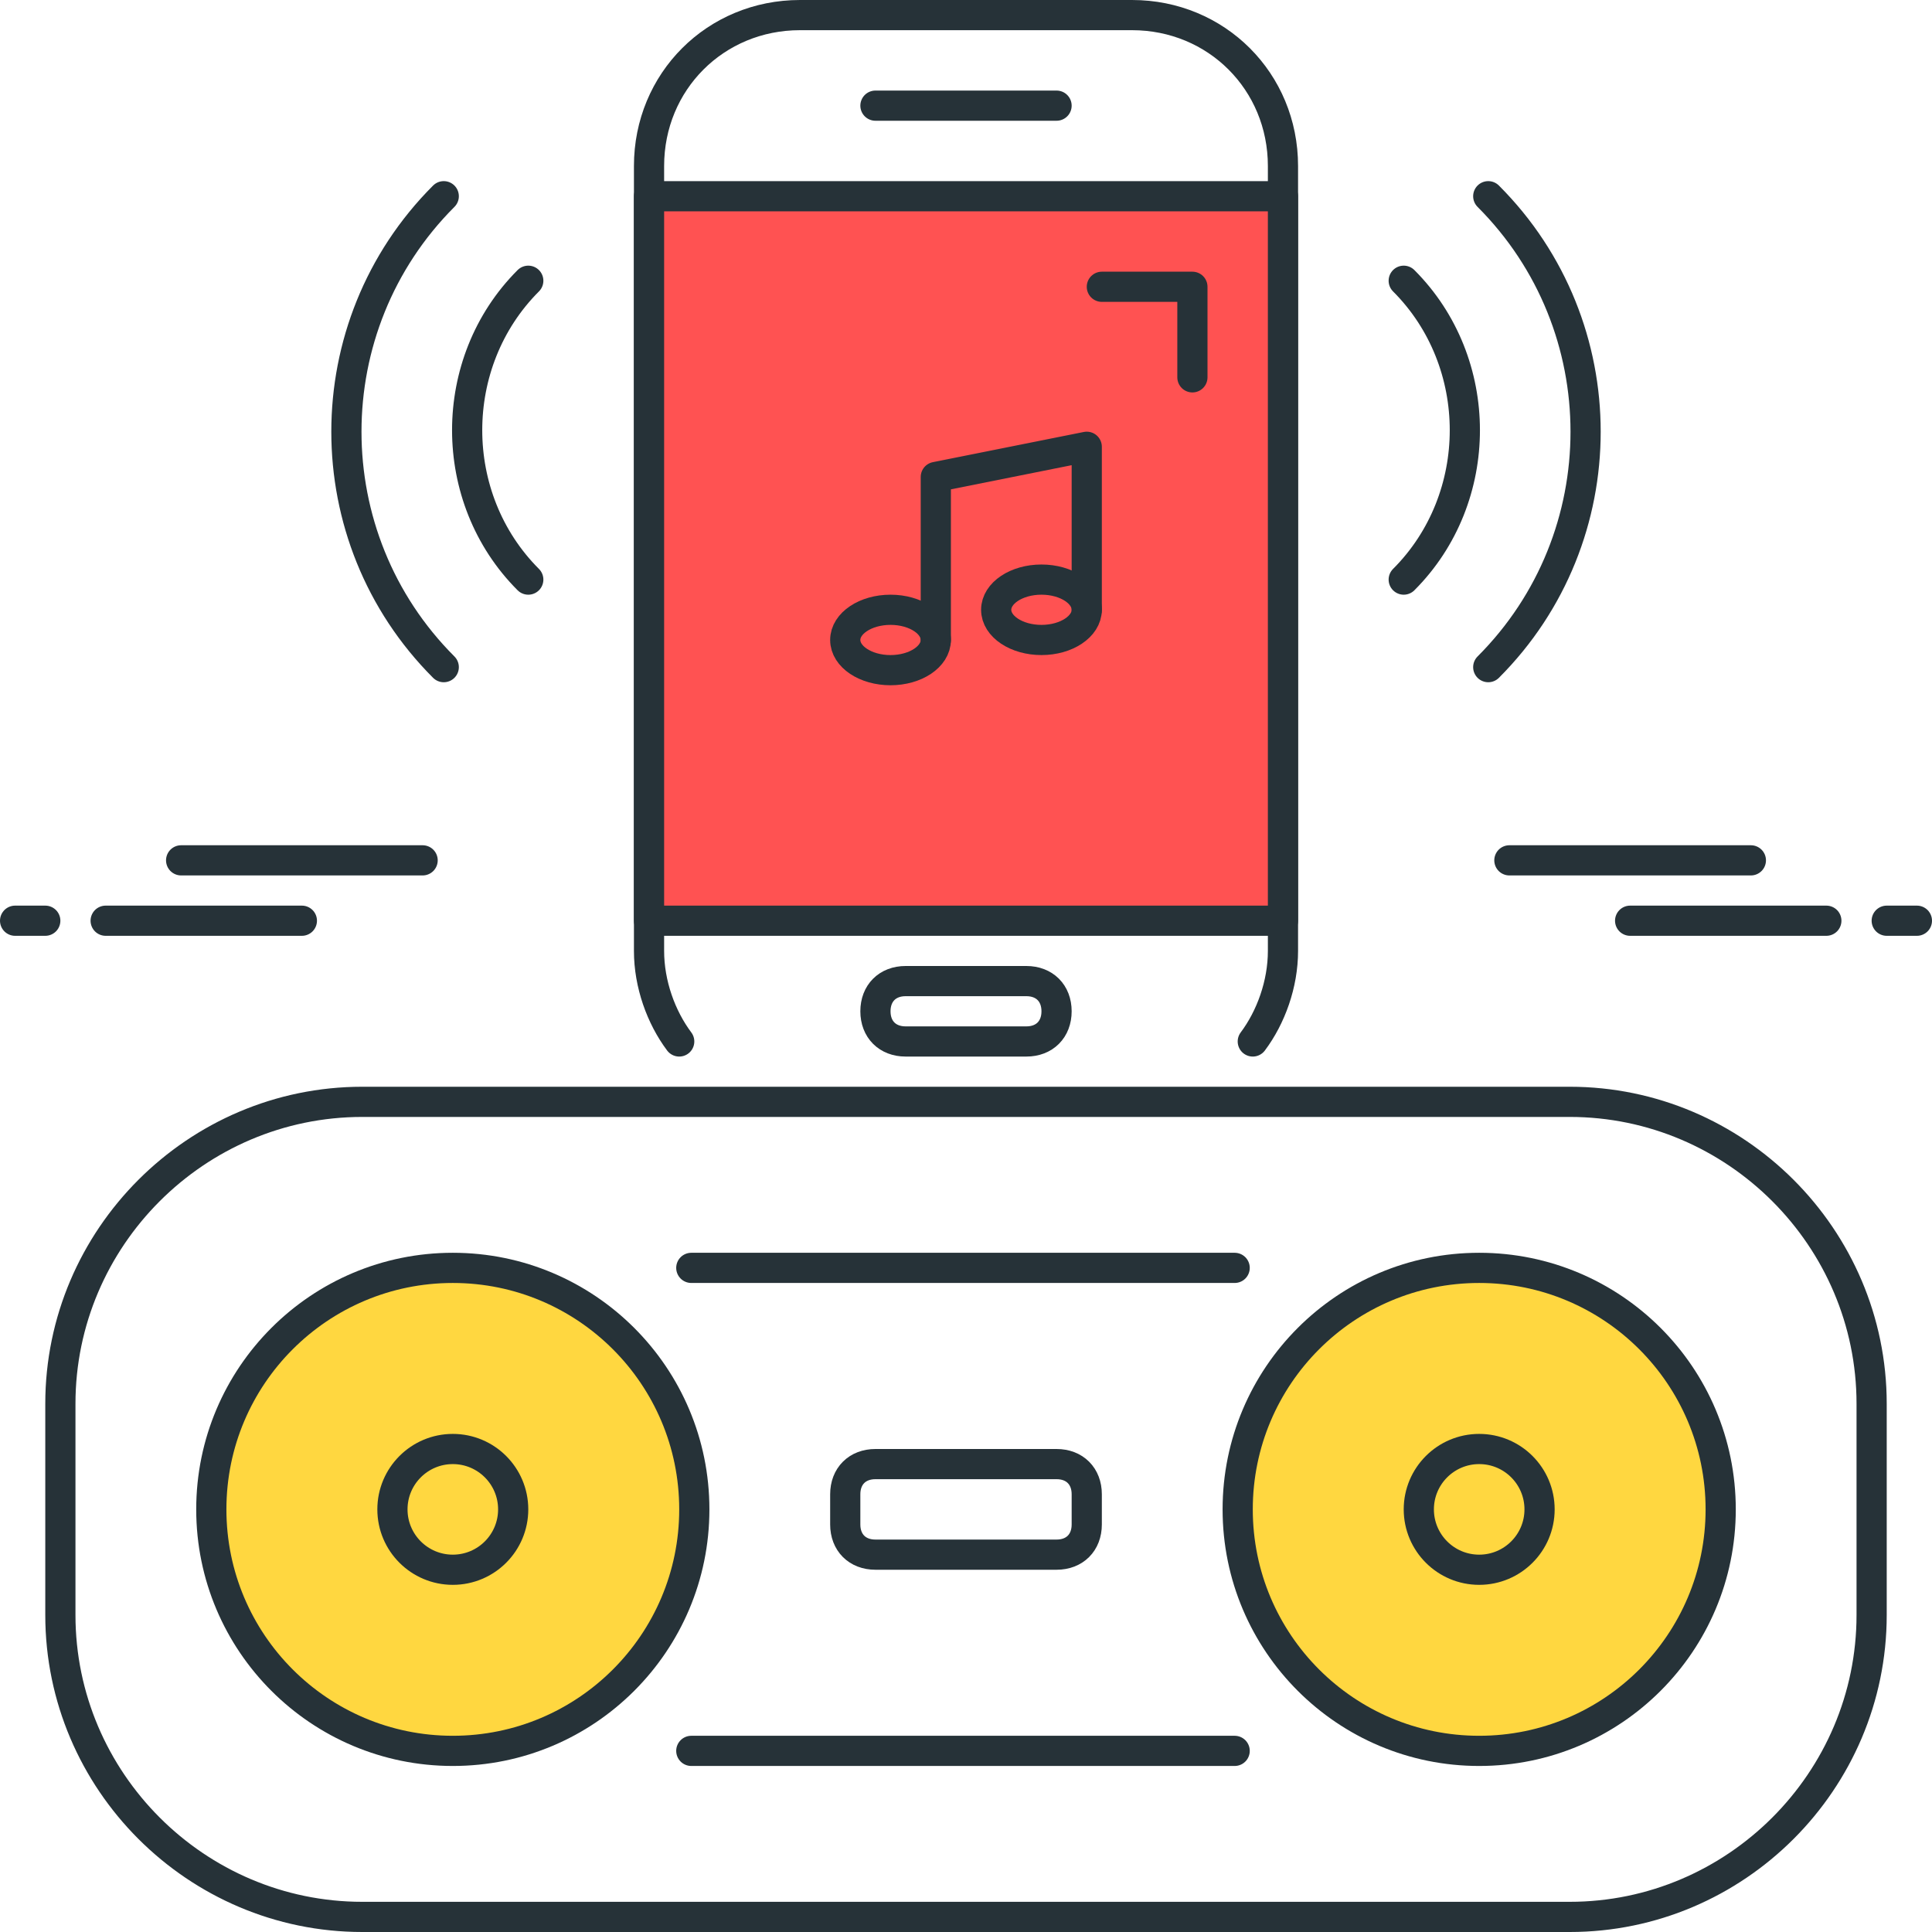 <?xml version="1.0" encoding="utf-8"?>
<!-- Generator: Adobe Illustrator 21.0.0, SVG Export Plug-In . SVG Version: 6.00 Build 0)  -->
<svg version="1.1" id="Layer_1" xmlns="http://www.w3.org/2000/svg" xmlns:xlink="http://www.w3.org/1999/xlink" x="0px" y="0px"
	 viewBox="0 0 64 64" style="enable-background:new 0 0 64 64;" xml:space="preserve">
<style type="text/css">
	.st0{fill:none;stroke:#263238;stroke-linecap:round;stroke-linejoin:round;stroke-miterlimit:10;}
	.st1{fill:#FFD740;stroke:#263238;stroke-linecap:round;stroke-linejoin:round;stroke-miterlimit:10;}
	.st2{fill:#40C4FF;stroke:#263238;stroke-linecap:round;stroke-linejoin:round;stroke-miterlimit:10;}
	.st3{fill:#FFFFFF;stroke:#263238;stroke-linecap:round;stroke-linejoin:round;stroke-miterlimit:10;}
	.st4{fill:#FF5252;stroke:#263238;stroke-linecap:round;stroke-linejoin:round;stroke-miterlimit:10;}
	.st5{fill:#FF5252;}
	.st6{fill:#4DB6AC;stroke:#263238;stroke-linecap:round;stroke-linejoin:round;stroke-miterlimit:10;}
	.st7{fill:#FFD740;}
	.st8{fill:#40C4FF;}
	.st9{fill:#4DB6AC;}
	.st10{fill:#FFFFFF;}
	.st11{fill:#263238;stroke:#263238;stroke-linecap:round;stroke-linejoin:round;stroke-miterlimit:10;}
	.st12{fill:#4FC3F7;}
	.st13{fill:#E0E0E0;stroke:#263238;stroke-linecap:round;stroke-linejoin:round;stroke-miterlimit:10;}
</style>
<g id="Bluetooth_Speaker">
	<g>
		<g>
			<path class="st0" d="M52,63.5H12c-5.5,0-10-4.5-10-10v-7c0-5.5,4.5-10,10-10h40c5.5,0,10,4.5,10,10v7C62,59,57.5,63.5,52,63.5z"
				/>
			<g>
				<circle class="st1" cx="15" cy="50" r="8"/>
				<circle class="st0" cx="15" cy="50" r="2"/>
			</g>
			<g>
				<circle class="st1" cx="49" cy="50" r="8"/>
				<circle class="st0" cx="49" cy="50" r="2"/>
			</g>
			<path class="st0" d="M35,51.5h-6c-0.6,0-1-0.4-1-1v-1c0-0.6,0.4-1,1-1h6c0.6,0,1,0.4,1,1v1C36,51.1,35.6,51.5,35,51.5z"/>
		</g>
		<g>
			<path class="st0" d="M49.3,6.5c4.3,4.3,4.3,11.3,0,15.6"/>
			<path class="st0" d="M46.5,9.3c2.7,2.7,2.7,7.2,0,9.9"/>
		</g>
		<g>
			<path class="st0" d="M14.7,6.5c-4.3,4.3-4.3,11.3,0,15.6"/>
			<path class="st0" d="M17.5,9.3c-2.7,2.7-2.7,7.2,0,9.9"/>
		</g>
		<g>
			<g>
				<path class="st0" d="M41.5,34.5c0.6-0.8,1-1.9,1-3v-26c0-2.8-2.2-5-5-5h-11c-2.8,0-5,2.2-5,5v26c0,1.1,0.4,2.2,1,3"/>
				<rect x="21.5" y="6.5" class="st4" width="21" height="24"/>
				<line class="st0" x1="29" y1="3.5" x2="35" y2="3.5"/>
				<path class="st0" d="M34,34.5h-4c-0.6,0-1-0.4-1-1l0,0c0-0.6,0.4-1,1-1h4c0.6,0,1,0.4,1,1l0,0C35,34.1,34.6,34.5,34,34.5z"/>
			</g>
			<polyline class="st0" points="39.5,12.5 39.5,9.5 36.5,9.5 			"/>
			<polyline class="st0" points="31,21.2 31,15.8 36,14.8 36,20.2 			"/>
			<ellipse class="st0" cx="29.5" cy="21.2" rx="1.5" ry="1"/>
			<ellipse class="st0" cx="34.5" cy="20.2" rx="1.5" ry="1"/>
		</g>
		<g>
			<line class="st0" x1="14" y1="28.5" x2="6" y2="28.5"/>
			<line class="st0" x1="1.5" y1="30.5" x2="0.5" y2="30.5"/>
			<line class="st0" x1="10" y1="30.5" x2="3.5" y2="30.5"/>
		</g>
		<g>
			<line class="st0" x1="50" y1="28.5" x2="58" y2="28.5"/>
			<line class="st0" x1="62.5" y1="30.5" x2="63.5" y2="30.5"/>
			<line class="st0" x1="54" y1="30.5" x2="60.5" y2="30.5"/>
		</g>
	</g>
	<line class="st1" x1="22.9" y1="42" x2="40.9" y2="42"/>
	<line class="st1" x1="22.9" y1="58" x2="40.9" y2="58"/>
</g>
</svg>
